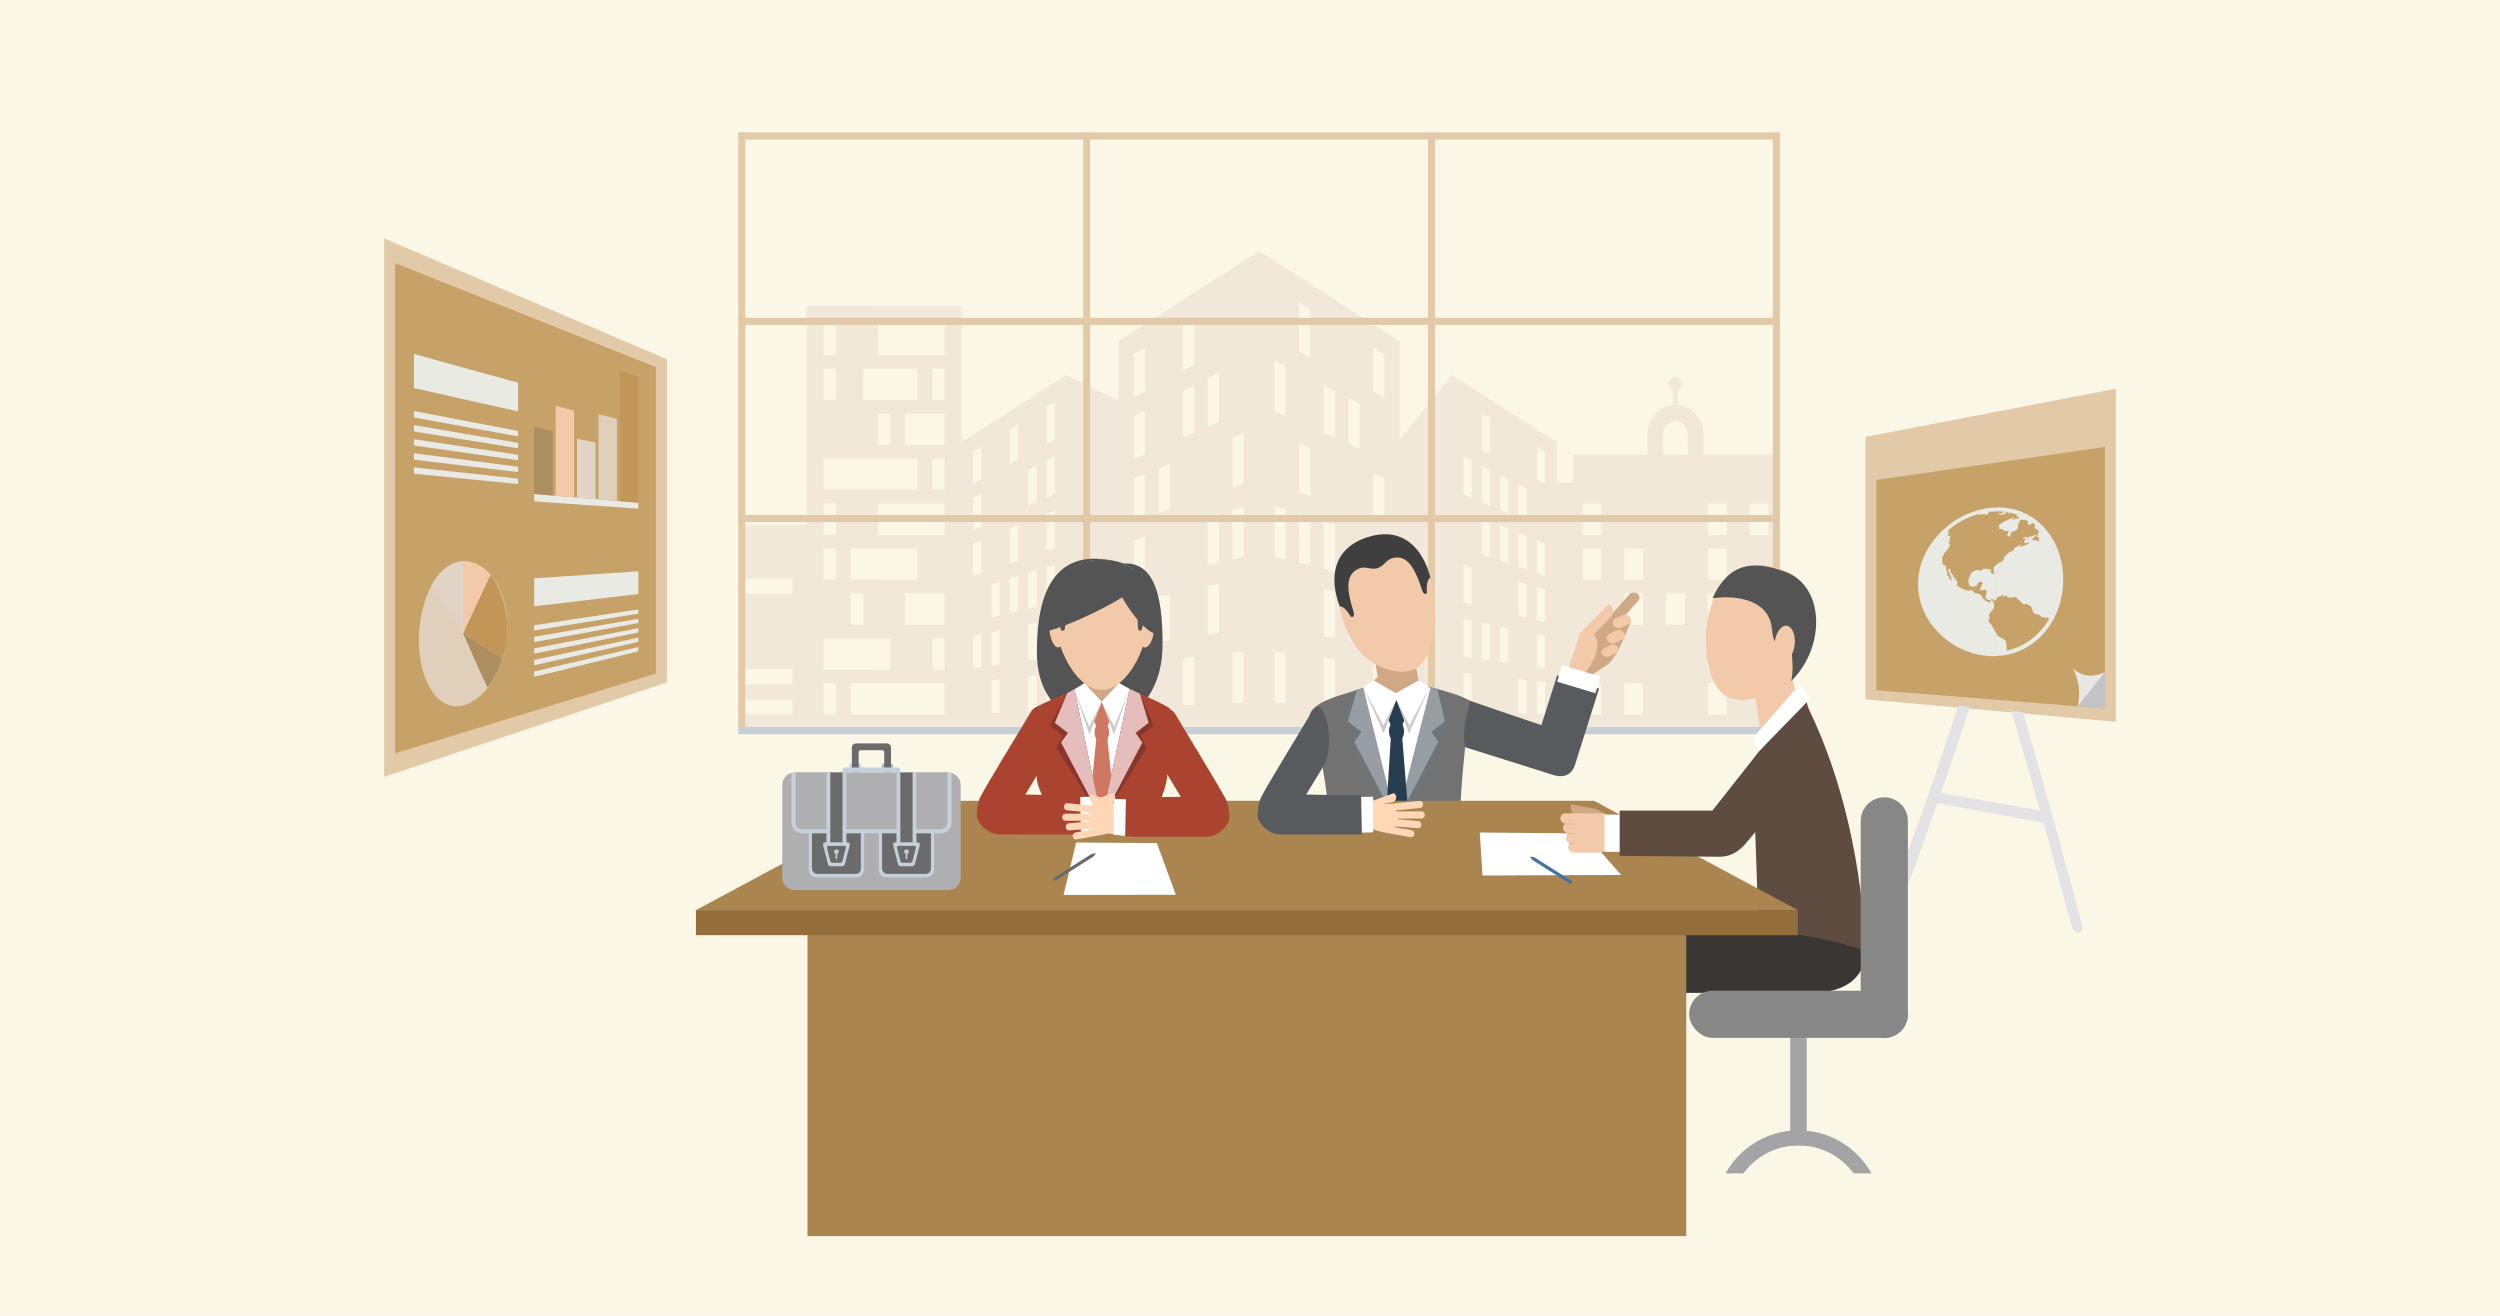 <?xml version="1.0" encoding="UTF-8"?>
<svg xmlns="http://www.w3.org/2000/svg" viewBox="0 0 1071.93 564.17">
  <defs>
    <style>
      .cls-1, .cls-2 {
        fill: #e2caa8;
      }

      .cls-3 {
        fill: #936d3b;
      }

      .cls-4, .cls-5 {
        fill: #fff;
      }

      .cls-6 {
        fill: #5e4c40;
      }

      .cls-6, .cls-7, .cls-8, .cls-9, .cls-5, .cls-10, .cls-11, .cls-12, .cls-13, .cls-14, .cls-15, .cls-16, .cls-17, .cls-18, .cls-19, .cls-20, .cls-21, .cls-22, .cls-23, .cls-24, .cls-25, .cls-26, .cls-27, .cls-28, .cls-29, .cls-30, .cls-31, .cls-32, .cls-33, .cls-34, .cls-2, .cls-35, .cls-36, .cls-37, .cls-38, .cls-39 {
        fill-rule: evenodd;
      }

      .cls-7 {
        fill: #727272;
      }

      .cls-8 {
        fill: #89372c;
      }

      .cls-40, .cls-9 {
        fill: #afafb2;
      }

      .cls-41 {
        fill: #6e4d28;
      }

      .cls-10 {
        fill: #ad8e61;
      }

      .cls-42 {
        fill: #a4a4a7;
      }

      .cls-11 {
        fill: #6f7478;
      }

      .cls-43, .cls-37 {
        fill: #e9eae4;
      }

      .cls-12 {
        fill: #575b5e;
      }

      .cls-13 {
        fill: #3a3633;
      }

      .cls-44, .cls-20 {
        fill: #6b6b6b;
      }

      .cls-14, .cls-45 {
        fill: #c5d0d9;
      }

      .cls-15 {
        fill: #263e4f;
      }

      .cls-16 {
        fill: #e5bdbd;
      }

      .cls-17 {
        fill: #3f3f3f;
      }

      .cls-46 {
        fill: #fbf7e7;
      }

      .cls-18 {
        fill: #a7bed1;
      }

      .cls-19, .cls-47 {
        fill: #aa8550;
      }

      .cls-21 {
        fill: #e2d3c7;
      }

      .cls-22 {
        fill: #cf7761;
      }

      .cls-23 {
        fill: #aa4430;
      }

      .cls-24 {
        fill: #e3e3e5;
      }

      .cls-25 {
        fill: #e8e7e5;
      }

      .cls-26 {
        fill: #e0cfba;
      }

      .cls-27 {
        fill: #545454;
      }

      .cls-28 {
        fill: #c19657;
      }

      .cls-48 {
        fill: #878787;
      }

      .cls-29, .cls-49 {
        fill: #d1a886;
      }

      .cls-30 {
        fill: #3f73a1;
      }

      .cls-31 {
        fill: #f2caa9;
      }

      .cls-32 {
        fill: #c6a269;
      }

      .cls-33 {
        fill: #27557d;
      }

      .cls-34 {
        fill: #969da3;
      }

      .cls-35 {
        fill: #f2e8da;
      }

      .cls-36 {
        fill: #ffd7b7;
      }

      .cls-38 {
        fill: #c4c4c6;
      }

      .cls-39 {
        fill: #ccc;
      }
    </style>
  </defs>
  <g id="Layer_12" data-name="Layer 12">
    <rect class="cls-46" x="-4.34" y="-6.11" width="1080.62" height="576.39"/>
  </g>
  <g id="Layer_9" data-name="Layer 9">
    <path class="cls-35" d="m754.19,194.88h7.46v120h-7.46v-27.73h4.05v-13.43h-4.05v-5.84h4.05v-13.43h-4.05v-25.11h4.05v-13.43h-4.05v-21.03Zm-17.9,0h17.9v21.03h-4.05v13.43h4.05v25.11h-4.05v13.43h4.05v5.84h-4.05v13.43h4.05v27.73h-17.9v-8.46h4.05v-13.43h-4.05v-5.84h4.05v-13.43h-4.05v-5.84h4.05v-13.43h-4.05v-5.84h4.05v-13.43h-4.05v-5.84h4.05v-13.43h-4.05v-21.03Zm-17.9-33.27h0c1.53,0,2.78,1.3,2.78,2.91,0,1.25-.76,2.32-1.82,2.73v6.35c6.18.51,11.05,5.93,11.05,12.54v8.74h5.89v21.03h-4.05v13.43h4.05v5.84h-4.05v13.43h4.05v5.84h-4.05v13.43h4.05v5.84h-4.05v13.43h4.05v5.84h-4.05v13.43h4.05v8.46h-17.9v-47h4.05v-13.43h-4.05v-59.57h5.31v-8.78c0-3.07-2.38-5.56-5.31-5.56h0v-18.94Zm-17.9,33.27h5.89v-8.74c0-6.61,4.87-12.03,11.05-12.54v-6.35c-1.06-.41-1.82-1.48-1.82-2.73,0-1.6,1.24-2.91,2.78-2.91v18.94c-2.93,0-5.31,2.49-5.31,5.56v8.78h5.31v59.57h-4.05v13.43h4.05v47h-17.9v-8.46h4.05v-13.43h-4.05v-25.11h4.05v-13.43h-4.05v-5.84h4.05v-13.43h-4.05v-40.3Zm-17.9,0h17.9v40.3h-4.05v13.43h4.05v5.84h-4.05v13.43h4.05v25.11h-4.05v13.43h4.05v8.46h-17.9v-8.46h4.05v-13.43h-4.05v-5.84h4.05v-13.43h-4.05v-25.11h4.05v-13.43h-4.05v-5.84h4.05v-13.43h-4.05v-21.03Zm-21.87-9.56l6.68,4.3v17.33h7.08v-12.07h8.11v21.03h-4.05v13.43h4.05v5.84h-4.05v13.43h4.05v25.11h-4.05v13.43h4.05v5.84h-4.05v13.43h4.05v8.46h-21.87v-8.74c.59.03,1.19.05,1.78.08v-13.76c-.59-.07-1.19-.14-1.78-.21v-6.04l1.78.25v-13.76c-.59-.12-1.19-.25-1.78-.37v-6.04c.59.14,1.19.29,1.78.43v-13.78c-.59-.19-1.19-.37-1.78-.55v-6.05l1.78.6v-13.75c-.59-.25-1.19-.49-1.78-.73v-25.98c.59.32,1.19.64,1.78.96v-13.76l-1.78-1.09v-7.28Zm-7.87-5.06l7.87,5.06v7.28l-1.78-1.09v14.01c.59.32,1.19.64,1.78.96v25.98c-.59-.24-1.19-.49-1.78-.73v14.01l1.78.6v6.05c-.59-.18-1.19-.36-1.78-.55v14.01c.59.15,1.19.29,1.78.43v6.04c-.59-.12-1.19-.25-1.78-.38v14.01l1.78.26v6.04c-.59-.07-1.19-.13-1.78-.19v14.01c.59.02,1.19.05,1.78.08v8.74h-7.87v-9.08c.59.03,1.19.05,1.78.08v-14.32c-.59-.06-1.19-.13-1.78-.19v-26.98c.59.14,1.19.28,1.78.43v-14.32c-.59-.19-1.19-.37-1.78-.55v-6.29c.59.2,1.19.41,1.78.61v-14.3c-.59-.25-1.19-.49-1.78-.73v-6.28l1.78.79v-14.32l-1.78-.9v-28.28Zm-7.87-5.06l7.87,5.06v28.28l-1.78-.9v14.55l1.78.79v6.28c-.59-.24-1.19-.49-1.78-.73v14.55c.59.2,1.19.4,1.78.6v6.29c-.59-.18-1.19-.37-1.78-.56v14.56c.59.15,1.19.29,1.78.43v26.98c-.59-.07-1.19-.14-1.78-.21v14.56c.59.02,1.19.05,1.78.08v9.08h-7.87v-30.91l1.78.25v-14.86l-1.78-.37v-28.02c.59.2,1.19.41,1.78.61v-14.84c-.59-.25-1.19-.49-1.78-.73v-6.52c.59.26,1.19.52,1.78.78v-14.86l-1.78-.9v-29.33Zm-7.87-5.06l7.87,5.06v29.33l-1.78-.9v15.1c.59.26,1.19.52,1.78.78v6.52c-.59-.24-1.19-.48-1.78-.72v15.07c.59.2,1.19.4,1.78.6v28.02l-1.78-.37v15.09l1.78.25v30.91h-7.87v-32.03l1.78.25v-15.4l-1.78-.37v-29.03c.59.2,1.19.41,1.78.61v-15.38c-.59-.24-1.19-.48-1.78-.72v-6.77c.59.26,1.19.52,1.78.77v-15.4c-.59-.29-1.19-.59-1.78-.89v-6.75c.59.32,1.19.64,1.78.96v-15.4c-.59-.35-1.19-.71-1.78-1.07v-8.14Zm-7.87-5.06l7.87,5.06v8.14c-.59-.36-1.19-.72-1.78-1.07v15.63c.59.32,1.19.64,1.78.96v6.75c-.59-.3-1.19-.6-1.78-.89v15.63c.59.26,1.19.52,1.78.78v6.77c-.59-.24-1.19-.49-1.78-.72v15.61c.59.2,1.19.41,1.78.61v29.03l-1.78-.37v15.63l1.78.25v32.03h-7.87v-10.1c.59.02,1.19.05,1.78.07v-15.94c-.59-.07-1.19-.14-1.78-.2v-6.97l1.78.25v-15.95l-1.78-.37v-6.98c.59.14,1.19.29,1.78.43v-15.94l-1.78-.56v-30.04c.59.26,1.19.52,1.78.79v-15.95l-1.78-.9v-31.46Zm-38.08-24.46l8.98,5.78v42.14l22.42-27.76,6.68,4.3v31.46l-1.78-.9v16.18c.59.26,1.19.52,1.78.78v30.04l-1.78-.56v16.18c.59.15,1.19.29,1.78.43v6.98l-1.78-.37v16.18l1.78.25v6.97c-.59-.07-1.19-.13-1.78-.2v16.18c.59.03,1.19.06,1.78.08v10.1h-38.08v-11.75c.8.04,1.6.07,2.4.1v-18.51c-.8-.09-1.6-.19-2.4-.28v-8.13l2.4.34v-18.51c-.8-.17-1.6-.33-2.4-.5v-8.12c.8.19,1.6.38,2.4.58v-18.53c-.8-.25-1.6-.49-2.4-.74v-8.14l2.4.81v-18.49c-.8-.33-1.6-.66-2.4-.99v-34.95c.8.43,1.6.86,2.4,1.3v-18.51l-2.4-1.46v-9.79Zm-10.58-6.81l10.58,6.81v9.79l-2.4-1.46v18.84c.8.44,1.6.87,2.4,1.3v34.95c-.8-.33-1.6-.65-2.4-.99v18.85l2.4.81v8.14c-.8-.24-1.6-.49-2.4-.74v18.84c.8.2,1.6.39,2.4.58v8.12c-.8-.17-1.6-.34-2.4-.51v18.84l2.4.34v8.13c-.8-.09-1.6-.18-2.4-.26v18.84c.8.03,1.6.07,2.4.1v11.75h-10.58v-40.06l2.4.34v-19.26c-.8-.17-1.6-.33-2.4-.5v-64.16l2.4,1.06v-19.26l-2.4-1.21v-38.04Zm-10.58-6.81l10.58,6.81v38.04l-2.4-1.21v19.57l2.4,1.06v64.16c-.8-.17-1.6-.34-2.4-.51v19.59l2.4.34v40.06h-10.58v-12.67c.8.03,1.6.07,2.4.11v-19.98c-.8-.09-1.6-.18-2.4-.27v-8.76l2.4.34v-19.98l-2.4-.5v-8.76c.8.19,1.6.38,2.4.57v-19.96l-2.4-.75v-37.68c.8.35,1.6.69,2.4,1.05v-19.98l-2.4-1.21v-39.46Zm-10.58-6.81l10.58,6.81v39.46l-2.4-1.21v20.32c.8.35,1.6.7,2.4,1.05v37.68l-2.4-.75v20.31c.8.19,1.6.38,2.4.57v8.76l-2.4-.5v20.29l2.4.34v8.76c-.8-.09-1.6-.18-2.4-.27v20.32c.8.03,1.6.06,2.4.1v12.67h-10.58v-73.03c.8.19,1.6.39,2.4.57v-20.71c-.8-.25-1.6-.5-2.4-.74v-9.09c.8.27,1.6.55,2.4.82v-20.69c-.8-.32-1.6-.65-2.4-.97v-39.06c.8.43,1.6.86,2.4,1.29v-20.71c-.8-.48-1.6-.96-2.4-1.44v-10.95Zm-10.58-6.81l10.58,6.81v10.95c-.8-.48-1.6-.96-2.4-1.44v21.02c.8.42,1.6.86,2.4,1.29v39.06c-.8-.33-1.6-.65-2.4-.97v21c.8.27,1.6.54,2.4.82v9.09c-.8-.25-1.6-.49-2.4-.73v21.02c.8.2,1.6.39,2.4.59v73.03h-10.58v-13.59c.8.03,1.6.06,2.4.1v-21.43c-.8-.09-1.6-.18-2.4-.27v-40.38c.8.19,1.6.38,2.4.58v-21.44l-2.4-.75v-40.41c.8.35,1.6.7,2.4,1.07v-21.46l-2.4-1.21v-42.32Zm-17.98,0l8.99-5.78,8.99,5.78v42.32l-2.4-1.21v21.77c.8.35,1.6.7,2.4,1.05v40.41l-2.4-.75v21.77c.8.2,1.6.39,2.4.58v40.38c-.8-.09-1.6-.18-2.4-.27v21.77c.8.04,1.6.08,2.4.11v13.59h-17.98v-13.59c.8-.03,1.6-.07,2.4-.11v-21.77c-.8.09-1.6.18-2.4.27v-40.38c.8-.19,1.6-.38,2.4-.58v-21.77l-2.4.75v-9.41c.8-.27,1.6-.55,2.4-.83v-21.75c-.8.33-1.6.66-2.4.98v-73.33Zm-10.58,6.81l10.58-6.81v73.33c-.8.33-1.6.65-2.4.98v21.42c.8-.27,1.6-.54,2.4-.81v9.41l-2.4.75v21.44c.8-.2,1.6-.39,2.4-.58v40.38c-.8.09-1.6.18-2.4.27v21.43c.8-.03,1.6-.06,2.4-.1v13.59h-10.58v-43.09l2.4-.34v-21.02l-2.4.5v-9.07c.8-.19,1.6-.39,2.4-.59v-21.02c-.8.24-1.6.48-2.4.73v-39.04c.8-.35,1.6-.7,2.4-1.06v-21.02c-.8.39-1.6.8-2.4,1.2v-40.89Zm-10.58,6.81l10.58-6.81v40.89c-.8.41-1.6.81-2.4,1.2v20.71c.8-.34,1.6-.69,2.4-1.04v39.04c-.8.25-1.6.5-2.4.74v20.71c.8-.19,1.6-.38,2.4-.57v9.07l-2.4.5v20.71l2.4-.34v43.09h-10.58v-12.67c.8-.03,1.6-.07,2.4-.1v-20.32c-.8.09-1.6.18-2.4.27v-95.47c.8-.35,1.6-.69,2.4-1.05v-20.32l-2.4,1.21v-8.75l2.4-1.28v-20.31c-.8.48-1.6.96-2.4,1.44v-10.56Zm-10.58,6.81l10.58-6.81v10.56c-.8.48-1.6.97-2.4,1.46v19.96l2.4-1.27v8.75l-2.4,1.21v19.98c.8-.35,1.6-.7,2.4-1.05v95.47c-.8.09-1.6.18-2.4.27v19.98c.8-.04,1.6-.08,2.4-.11v12.67h-10.58v-40.06l2.4-.34v-19.59c-.8.18-1.6.35-2.4.51v-36.31c.8-.27,1.6-.54,2.4-.81v-19.57c-.8.33-1.6.66-2.4.98v-65.9Zm-10.58,6.81l10.58-6.81v65.9c-.8.33-1.6.65-2.4.98v19.24c.8-.28,1.6-.55,2.4-.83v36.31c-.8.17-1.6.33-2.4.5v19.26l2.4-.34v40.06h-10.58v-11.75c.8-.04,1.6-.07,2.4-.1v-18.84c-.8.08-1.6.17-2.4.26v-8.13l2.4-.34v-18.84c-.8.18-1.6.35-2.4.51v-8.12c.8-.19,1.6-.38,2.4-.58v-18.84c-.8.25-1.6.49-2.4.74v-8.14l2.4-.81v-18.85c-.8.33-1.6.66-2.4.99v-8.14l2.4-1.06v-18.84l-2.4,1.21v-8.13c.8-.43,1.6-.86,2.4-1.3v-18.84l-2.4,1.46v-9.79Zm-38.08,24.46l6.68-4.3,22.42,10.97v-25.35l8.98-5.78v9.79l-2.4,1.46v18.51c.8-.44,1.6-.87,2.4-1.3v8.13l-2.4,1.21v18.53l2.4-1.06v8.14c-.8.33-1.6.65-2.4.99v18.49l2.4-.81v8.14c-.8.24-1.6.49-2.4.74v18.53c.8-.2,1.6-.39,2.4-.58v8.12c-.8.17-1.6.33-2.4.5v18.51l2.4-.34v8.13c-.8.09-1.6.18-2.4.28v18.51c.8-.03,1.6-.07,2.4-.1v11.75h-38.08v-10.1c.59-.03,1.19-.05,1.78-.08v-16.18c-.59.07-1.19.13-1.78.2v-6.97l1.78-.25v-16.18l-1.78.37v-6.98c.59-.14,1.19-.29,1.78-.43v-16.18l-1.78.56v-7c.59-.2,1.19-.41,1.78-.62v-16.17c-.59.25-1.19.49-1.78.73v-6.99c.59-.26,1.19-.52,1.78-.78v-16.18l-1.78.9v-6.98c.59-.32,1.19-.64,1.78-.96v-16.18c-.59.36-1.19.72-1.78,1.08v-8.42Zm-7.87,5.06l7.87-5.06v8.42c-.59.36-1.19.72-1.78,1.09v15.94c.59-.32,1.19-.64,1.78-.96v6.98l-1.78.9v15.95c.59-.27,1.19-.53,1.78-.79v6.99c-.59.24-1.19.49-1.78.73v15.92c.59-.2,1.19-.4,1.78-.6v7l-1.78.56v15.94c.59-.15,1.19-.29,1.78-.43v6.98l-1.78.37v15.95l1.78-.25v6.97c-.59.07-1.19.13-1.78.2v15.94c.59-.02,1.19-.05,1.78-.07v10.1h-7.87v-9.76c.59-.03,1.19-.05,1.78-.08v-15.63c-.59.06-1.19.13-1.78.19v-6.75l1.78-.25v-15.63l-1.78.37v-6.74c.59-.14,1.19-.29,1.78-.44v-15.63c-.59.18-1.19.36-1.78.54v-29.02c.59-.26,1.19-.52,1.78-.78v-15.63c-.59.29-1.19.59-1.78.89v-30.4Zm-7.87,5.06l7.87-5.06v30.4c-.59.3-1.19.6-1.78.89v15.4c.59-.25,1.19-.51,1.78-.77v29.02c-.59.18-1.19.37-1.78.55v15.39c.59-.14,1.19-.28,1.78-.42v6.74l-1.78.37v15.4l1.78-.25v6.75c-.59.07-1.19.13-1.78.19v15.4c.59-.02,1.19-.05,1.78-.07v9.76h-7.87v-52.39c.59-.14,1.19-.28,1.78-.42v-15.1l-1.78.55v-6.53c.59-.2,1.19-.4,1.78-.6v-15.07c-.59.24-1.19.48-1.78.72v-28l1.78-.95v-15.1c-.59.35-1.19.71-1.78,1.07v-7.85Zm-7.87,5.06l7.87-5.06v7.85c-.59.36-1.19.72-1.78,1.08v14.84l1.78-.95v28c-.59.24-1.19.48-1.78.73v14.84c.59-.21,1.19-.41,1.78-.61v6.53l-1.78.55v14.84c.59-.14,1.19-.28,1.78-.42v52.39h-7.87v-9.08c.59-.03,1.19-.05,1.78-.08v-14.56c-.59.07-1.19.14-1.78.21v-6.27l1.78-.25v-14.56c-.59.13-1.19.26-1.78.38v-6.27c.59-.14,1.19-.29,1.78-.43v-14.56c-.59.19-1.19.38-1.78.56v-69.7Zm-7.87,5.06l7.87-5.06v69.7c-.59.18-1.19.36-1.78.55v14.32c.59-.15,1.19-.29,1.78-.43v6.27c-.59.12-1.19.25-1.78.37v14.32l1.78-.25v6.27c-.59.07-1.19.13-1.78.19v14.32c.59-.02,1.19-.05,1.78-.08v9.08h-7.87v-28.67l1.78-.26v-14.01c-.59.13-1.19.26-1.78.38v-25.98l1.78-.6v-14.01c-.59.25-1.19.49-1.78.73v-6.05l1.78-.79v-14.01l-1.78.9v-6.04c.59-.32,1.19-.64,1.78-.96v-14.01l-1.78,1.09v-7.28Zm-16.57-54.08h9.89v58.38l6.68-4.3v7.28l-1.78,1.09v13.76c.59-.32,1.19-.64,1.78-.96v6.04l-1.78.9v13.78l1.78-.79v6.05c-.59.24-1.19.49-1.78.73v13.75l1.78-.6v25.98c-.59.12-1.19.25-1.78.37v13.76l1.78-.25v28.67h-16.57v-8.46h2.64v-13.43h-2.64v-5.84h2.64v-13.43h-2.64v-5.84h2.64v-13.43h-2.64v-25.11h2.64v-13.43h-2.64v-5.84h2.64v-13.43h-2.64v-5.84h2.64v-13.43h-2.64v-5.84h2.64v-13.43h-2.64v-5.84h2.64v-13.43h-2.64v-7.58Zm-23.3,0h23.3v7.58h-23.3v-7.58h0Zm23.3,183.64h-23.3v-8.46h23.3v8.46h0Zm0-162.63v5.84h-2.64v13.43h2.64v5.84h-14.29v13.43h14.29v5.84h-2.64v13.43h2.64v5.84h-23.3v-5.84h14.29v-13.43h-14.29v-5.84h2.64v-13.43h-2.64v-5.84h14.29v-13.43h-14.29v-5.84h23.3Zm0,77.08v25.11h-14.29v13.43h14.29v5.84h-2.64v13.43h2.64v5.84h-23.3v-5.84h2.64v-13.43h-2.64v-25.11h14.29v-13.43h-14.29v-5.84h23.3Zm-29.12-98.1h5.82v7.58h-2.64v13.43h2.64v5.84h-5.82v-26.86h0Zm5.82,183.64h-5.82v-8.46h5.82v8.46h0Zm0-143.36v5.84h-2.64v13.43h2.64v5.84h-5.82v-25.12h5.82Zm0,38.54v5.84h-2.64v13.43h2.64v5.84h-5.82v-25.11h5.82Zm0,38.54v25.11h-5.82v-25.11h5.82Zm0,38.54v5.84h-5.82v-5.84h5.82Zm-11.65-155.91h5.83v26.86h-5.83v-26.86h0Zm5.83,183.64h-5.83v-8.46h5.83v8.46h0Zm0-143.36h-5.83v-13.43h2.64v13.43h-2.64v25.12h5.83v-25.12h0Zm0,38.54v25.11h-5.83v-25.11h5.83Zm0,38.54v25.11h-5.83v-5.84h2.64v-13.43h-2.64v-5.84h5.83Zm0,38.54v5.84h-5.83v-5.84h5.83Zm-17.48-155.91h11.65v26.86h-2.64v13.43h2.64v25.12h-11.65v-25.12h2.64v-13.43h-2.64v-5.84h2.64v-13.43h-2.64v-7.58h0Zm11.65,183.64h-11.65v-8.46h2.64v-13.43h-2.64v-5.84h11.65v5.84h-2.64v13.43h2.64v8.46h0Zm0-156.79h-2.64v13.43h2.64v-13.43h0Zm0,51.97v25.11h-2.64v13.43h2.64v5.84h-2.64v13.43h2.64v5.84h-11.65v-25.11h2.64v-13.43h-2.64v-5.84h2.64v-13.43h-2.64v-5.84h11.65Zm-49.37,15.18h27.83v-94.01h9.89v7.58h-2.64v13.43h2.64v5.84h-2.64v13.43h2.64v25.12h-2.64v13.43h2.64v5.84h-2.64v13.43h2.64v5.84h-2.64v13.43h2.64v25.11h-2.64v13.43h2.64v5.84h-2.64v13.43h2.64v8.46h-37.72v-8.46h21.7v-6.45h-21.7v-6.51h21.7v-6.45h-21.7v-32.43h21.7v-6.45h-21.7v-22.89Z"/>
    <g>
      <rect class="cls-1" x="464.42" y="56.8" width="2.99" height="258.08"/>
      <rect class="cls-1" x="612.29" y="56.8" width="2.99" height="257.95"/>
      <rect class="cls-1" x="316.56" y="136.27" width="446.58" height="3.04"/>
      <rect class="cls-1" x="316.56" y="220.8" width="446.58" height="3.04"/>
      <rect class="cls-1" x="316.56" y="56.8" width="446.58" height="3.04"/>
      <rect class="cls-1" x="316.56" y="56.8" width="2.99" height="257.95"/>
      <rect class="cls-1" x="760.15" y="56.8" width="2.99" height="257.95"/>
      <rect class="cls-45" x="316.56" y="311.71" width="446.58" height="3.04"/>
    </g>
  </g>
  <g id="Layer_11" data-name="Layer 11">
    <polygon class="cls-29" points="592.21 300.43 610.23 303.85 606 279.01 589.07 279.61 592.21 300.43"/>
  </g>
  <g id="Layer_8" data-name="Layer 8">
    <path class="cls-31" d="m605.9,287.24c15.21-5.31,13.79-66.76-18.17-55.78-18.81,6.46-16.5,31.47-6.22,45.97,6.06,8.55,17.16,12.33,24.39,9.81Z"/>
  </g>
  <g id="Layer_7" data-name="Layer 7">
    <g>
      <path class="cls-32" d="m802.21,189.03c17.1-3.2,34.22-6.41,51.32-9.61,17.1-3.2,34.22-6.41,51.33-9.59v136.8c-17.11-1.46-34.23-2.92-51.33-4.38-17.1-1.46-34.22-2.89-51.32-4.35v-108.88Z"/>
      <path class="cls-1" d="m853.54,177c17.1-3.29,34.21-6.6,51.33-9.87.78-.17,1.57-.31,2.36-.45v142.83c-.79-.07-1.58-.14-2.36-.22-17.11-1.53-34.22-3.09-51.33-4.64v-4.8c16.32,1.3,32.65,2.61,48.98,3.92v-130.85c-16.33,2.96-32.65,5.95-48.98,8.92v-4.83Zm-51.33,9.87c17.1-3.3,34.22-6.59,51.32-9.87h0s0,4.83,0,4.83h0c-16.32,2.96-32.65,5.91-48.97,8.9v105.24c16.32,1.27,32.65,2.57,48.97,3.87h0v4.81h0c-17.1-1.54-34.22-3.08-51.32-4.61-.78-.07-1.57-.14-2.35-.21v-112.49c.78-.17,1.57-.31,2.35-.45Z"/>
      <path class="cls-2" d="m802.21,189.03c17.1-3.2,34.22-6.41,51.32-9.61,17.1-3.2,34.22-6.41,51.33-9.59v21.47c-17.11,2.44-34.23,4.95-51.33,7.41-17.1,2.46-34.22,4.93-51.32,7.41v-17.09Z"/>
      <g>
        <path class="cls-24" d="m814.36,375.11c4.22-11.45,8.49-23.12,12.67-35.07,4.26-12.2,8.46-24.67,12.69-37.42,1.64.14,3.29.29,4.94.45-4.31,13.1-8.58,25.93-12.92,38.47-4.26,12.31-8.58,24.32-12.9,36.08-1.1,3-5.62.91-4.49-2.51Z"/>
        <path class="cls-24" d="m892.73,396.72c-4.23-15.87-8.43-31.48-12.69-46.84-4.18-15.08-8.45-29.93-12.67-44.54-1.65-.14-3.3-.29-4.94-.43,4.29,14.7,8.64,29.68,12.89,44.9,4.33,15.48,8.62,31.22,12.92,47.22.99,3.68,5.58,3.85,4.49-.31Z"/>
      </g>
      <path class="cls-24" d="m829.92,339.6c7.87,1.39,15.75,2.79,23.62,4.18,7.87,1.4,15.75,2.77,23.63,4.16v5.07c-7.88-1.48-15.76-2.95-23.63-4.42-7.87-1.47-15.75-2.96-23.62-4.45v-4.54Z"/>
      <path class="cls-38" d="m902.52,288.22c-3.89,4.95-7.77,9.83-11.66,14.61,3.89.29,7.77.6,11.66.93v-15.54Z"/>
      <path class="cls-25" d="m902.52,288.22c-3.89,4.95-7.77,9.83-11.66,14.61,1.21-5.28.83-10.66-2.08-16.16,4.36,3.68,8.96,3.8,13.74,1.55Z"/>
      <path class="cls-43" d="m855.7,281.31c1.62-.06,3.21-.24,4.76-.54,1.04-.22,2.06-.48,3.06-.79.48-.14.96-.31,1.43-.48.95-.38,1.87-.79,2.76-1.24.45-.22.89-.45,1.32-.72,1.95-1.12,3.78-2.51,5.44-4.09.36-.36.73-.69,1.07-1.08.35-.36.7-.74,1.03-1.15.5-.57.99-1.17,1.45-1.79.73-1,1.41-2.06,2.03-3.16.16-.29.33-.55.48-.86.26-.48.49-.93.72-1.43.12-.21.23-.48.34-.74.21-.5.42-1,.62-1.48.19-.5.38-1.03.55-1.55.35-1.05.66-2.1.91-3.18.13-.55.25-1.1.34-1.65.11-.55.19-1.1.28-1.65.08-.6.14-1.17.19-1.75.11-1.12.16-2.29.16-3.47s-.05-2.32-.16-3.47c-.05-.57-.12-1.15-.19-1.7-.09-.53-.17-1.12-.28-1.65-.1-.55-.21-1.1-.34-1.63-.26-1.08-.56-2.13-.91-3.16-.09-.24-.17-.48-.27-.74-.28-.74-.58-1.51-.91-2.2-.11-.24-.21-.48-.33-.69-.23-.5-.47-.96-.72-1.43-.75-1.34-1.59-2.61-2.51-3.8-.46-.62-.95-1.2-1.45-1.75-.33-.36-.68-.72-1.03-1.08s-.71-.67-1.07-1c-.72-.62-1.46-1.24-2.23-1.79-1.02-.72-2.09-1.36-3.21-1.94-.43-.24-.87-.43-1.32-.62-.2-.12-.41-.19-.61-.29-.25-.1-.49-.21-.75-.26-.1-.07-.2-.12-.31-.14-.35-.14-.72-.26-1.08-.38h-.01c-.39-.12-.78-.21-1.17-.33-.09,0-.16,0-.25-.07-.92-.21-1.86-.41-2.82-.55-.3-.05-.59-.07-.9-.12-.21-.02-.43-.05-.66-.07-1.12-.08-2.27-.11-3.44-.08v1.71c1.26-.03,2.5.02,3.72.16-.08.24-.34.14-.56.29-.2.12-.28.31-.5.38-.61.19-1.11-.02-1.63.02-.03.24.26.36.4.43.47.21.86.12,1.54.02.34-.02.74.05,1.04-.19.18-.14.17-.43.33-.62.06-.07.16-.14.27-.21.33.05.67.12.99.17-.05.24-.42.22-.42.55.23.12.77-.19.98-.43.09,0,.16.02.25.05.47.09.94.21,1.41.36.66.17,1.31.38,1.94.65-.13.07-.26.19-.37.19-.27.02-.39-.36-.7-.22-.03.43.38.5.63.65.28.19.57.36.67.65-.27.64-.7.05-1.14.09-.47.05-1.16,1.03-1.57.31.1-.43.53-.53.63-.91-.09,0-.18.02-.27.1-.16.07-.31.17-.48.29-.2.12-.43.26-.69.36-.23.07-.46.07-.67.14-.4.17-.68.5-1.11.67-.16.12-.37.1-.54.17-.4.19-.88.48-1.3.74-.43.29-.91.57-1.17.84-.14.12-.52.62-.5.76.02.17.4.24.41.43-.01.12-.23.43-.08.6.14.17.42.02.71.02.51.02.84.43,1.24.6.29.17.74.31,1.07.36.46,0,.97-.22,1.03.14.06.36-.43.53-.46.77.25.33-.17.5-.17.81,0,.24.29.57.54.57.33,0,.83-.38.97-.77.17-.43.1-.98.41-1.31,1.56-.07,2.88-.96,2.77-2.63-.01-.14-.1-.36-.06-.55.05-.29.49-.55.43-.86.17-.09.27-.21.35-.41.13-.26.24-.53.47-.62.02-.02.03-.05.04-.05.14-.05.28,0,.43,0,.27.07.56.19.88.12.16-.02.37-.19.54-.17.32,0,.52.43.76.6.21.17.45.07.5.31-.06.41-.32.41-.3.79h0c.02.33.34.55.5.57.24,0,.59-.14.84-.29.26-.14.49-.45.73-.67.32.24.64.48.97.77.03.14.06.26.07.36.04.41-.05.69-.03,1.03.04.6.75.5,1.09.76.11.12.15.31.24.45.17.24.37.22.41.46.05.62-.53.72-.47,1.41-.12.26-.43.29-.41.62.04.57.81.07,1.01.5.11.24-.02.43-.1.74.26.33.26.84-.2.88-.28,0-.35-.29-.63-.33-.16-.02-.38-.02-.57-.05-.17-.02-.38-.05-.54-.07-.42-.02-.86.14-1.11-.1.4-.57.92-1.17,1.44-1.7.15-.14.48-.29.4-.57-.28-.24-.63.1-.9.24-.28.19-.61.48-.93.55-.55.12-1.29-.1-1.74.26-.06.26.52.14.44.53-.23.07-.43.1-.6-.05-.16-.17-.08-.38-.17-.48-.17-.12-.82-.1-1.11-.05-.34.1-.65.36-.7.64.42.19,1.12-.29,1.27.24-.23.45-.77.72-.7,1.31.03.21.28.5.46.53.19.02.29-.19.47-.17.19,0,.14.24.37.19.32-.17.5-.67.87-.67.45.55-.4.88-.87,1.1-.54.21-1.22.38-1.63.57-.21.12-1.03,1-1.14.36-.09-.43.4-.33.49-.72-.52-.1-1,.26-1.46.5-.68.31-1.81.57-1.98,1.36-.03.14.06.43-.03.53-.09.12-.57.17-.77.24-.32.14-.6.41-.81.45-.15.05-.37.07-.46.12-.27.12-.37.48-.68.74-.12.14-.4.19-.49.31-.18.19-.2.67-.5.74-.19.02-.35-.14-.54-.02-.02.45.15,1.03-.03,1.51-.4.33-.84.6-1.34.91-.28.19-.53.24-.87.43-.24.12-.45.43-.73.6-.16.1-.33.21-.48.33v14.95c.16-.16.32-.38.42-.55.18-.36.19-.65.54-.81.35-.19.64-.12,1.09-.31.21-.07.39-.22.57-.36.16-.1.33-.41.54-.21.27.29-.32.43-.1.74.46.26.7-.5,1.03-.5.11-.02.48.19.67.33.27.17.35.41.64.48.18.02.47-.09.73-.07.34.05.55.36.81.33.31,0,.46-.36.74-.43.58-.12.8.07,1.06.46.29.02.3-.36.57-.24-.15.31.05.45.17.72.08.17.06.26.13.33.16.17.47.14.71.31.25.14.37.45.66.79.29.36.78.72,1.17.74.37,0,.67-.12.97-.1.7.1,1.13.45,1.61.84.27.21.52.36.6.62.05.19.03.43.1.65.15.43.75.67.54,1.43.1.22.32.29.57.45.19.12.36.38.57.41.13.02.28-.02.4-.02.39.02.64.19.98.31.19.1.46.12.6.22.16.12.18.53.4.65.14.07.44-.02.66,0,.37.05.85.29,1.17.31.2,0,.37-.1.54-.1.41.05.73.31,1.04.62-4.03,6.93-10.51,11.91-18.15,13.6-.02-.31-.11-.62-.12-.93-.03-.65.07-1.12-.03-1.75-.07-.45-.17-1.15-.33-1.46-.18-.31-.88-.86-1.24-1.08-.24-.14-.51-.19-.77-.34-.55-.29-1.6-.88-1.84-1.43-.08-.19-.06-.38-.14-.55-.07-.17-.17-.32-.28-.47v10.31Zm-32.65-36.81c-.11.5-.2.98-.28,1.46-.08.53-.14,1-.19,1.51-.11,1-.16,2.01-.16,3.04s.05,2.03.16,3.01c.05.5.12,1,.19,1.51.08.48.17.98.28,1.44.1.48.21.96.34,1.43.26.93.56,1.87.91,2.8.17.43.35.88.56,1.31.19.45.4.88.62,1.34.11.21.21.43.33.62.23.45.46.88.72,1.29.75,1.27,1.59,2.46,2.51,3.61.46.57.95,1.12,1.45,1.65.33.38.68.72,1.03,1.08.35.36.71.69,1.07,1.03,1.67,1.51,3.48,2.87,5.44,4.02.43.26.87.5,1.32.77.89.45,1.81.91,2.76,1.31.46.21.94.41,1.43.57,3.13,1.17,6.49,1.89,9.97,2.03.73.02,1.45.02,2.17,0v-10.31c-.13-.18-.27-.35-.39-.56-.42-.62-.75-1.46-1.17-2.13-.21-.33-.4-.72-.63-.98-.14-.17-.58-.31-.63-.57-.08-.29-.31-.74-.27-.98.04-.31.67-.57.67-.86,0-.26-.33-.41-.4-.62-.17-.55.1-.84.3-1.27.06-.14.13-.38.19-.48.13-.19.38-.24.54-.43.1-.14.15-.38.27-.53.26-.36.67-.48.77-.79.09-.26.13-1.53.03-1.96-.06-.24-.29-.46-.38-.67-.15-.41-.18-.86-.6-.86-.26.02-.43.31-.6.5-.03.24-.01.5-.27.6-.38.1-.53-.41-.97-.55-.17-.05-.46-.02-.57-.1-.32-.12-.43-.62-.76-.81-.29-.12-.54-.07-.71-.31-.08-.17-.01-.45-.03-.69-.37-.21-.68-.98-1.11-1.17-.28-.14-.71-.12-1.06-.22-.17-.07-.3-.12-.47-.17-.21-.05-.44-.05-.6-.14-.67-.29-1.02-1.34-1.84-1.31-.35.02-.69.36-1.01.36-.31.02-.84-.21-1.24-.41-.41-.17-.87-.26-1.2-.43-.28-.14-.46-.36-.71-.45-.18-.1-.45-.12-.6-.17-.21-.1-.43-.29-.7-.48-.26-.17-.53-.43-.54-.65-.01-.26.24-.5.27-.74.09-.79-.5-1.32-.87-1.79-.28-.33-.59-.6-.87-.91.01-.21.01-.24,0-.45-.2-.19-.39-.48-.6-.76-.2-.26-.59-.55-.63-.84-.06-.36.14-.69,0-1.03-.24-.6-1.08-.29-.98.48.03.24.34.5.44.69.1.24.07.5.17.76.09.24.34.45.43.74.14.43.14.91.27,1.2.12.24.54.45.3.79-.32.07-.44-.24-.63-.41-.11-.12-.51-.29-.57-.5-.05-.22.13-.45.06-.69-.12-.45-1.06-.43-1.07-.91,0-.31.4-.33.41-.62,0-.33-.44-.6-.54-.84-.09-.24-.11-.65-.13-.98-.03-.33,0-.69-.08-.96-.06-.21-.41-.5-.63-.6-.29-.17-.53-.1-.67-.31-.13-.19-.21-.62-.24-.81-.05-.41-.01-.84-.03-1.24-.02-.43-.06-.81,0-1.27.16-.33.46-.5.63-.84.12-.21.14-.48.27-.74.25-.43.77-.84,1.14-1.29.39-.48.74-.93.97-1.48.09-.19.3-.62.27-.84-.04-.31-.65-.53-.6-.88.03-.24.36-.26.47-.5.04-.14.1-.45.1-.6.01-.33-.16-.65-.1-.98.05-.31.49-.46.27-.74-.23-.31-.62.21-.87.02-.23-.17.04-.41.06-.74.01-.14-.09-.29-.06-.41.01-.14.31-.43.23-.5-.12-.14-.25-.43-.44-.65,3.74-3.28,8.2-5.76,13.09-7.15h0c.06.1.12.21.27.29.29-.19.58-.07.9-.12.31-.02.59-.19.93-.19.6.05,1.46.55,1.93.19.13-.1.1-.24.2-.45.09-.19.23-.41.31-.62.24-.02.48-.05.72-.07.73-.07,1.45-.11,2.17-.13v-1.71c-.53.01-1.06.04-1.6.08-.18.02-.38.05-.57.07-.32.02-.64.07-.96.1-3.15.43-6.17,1.29-9.02,2.56-.48.21-.97.43-1.43.65-.15.1-.29.17-.44.24-.32.14-.64.33-.97.5-.45.22-.91.5-1.35.79-.45.24-.89.53-1.32.81-1.75,1.15-3.39,2.44-4.91,3.87-.18.14-.35.33-.54.5-.36.36-.73.72-1.07,1.1-.35.36-.7.72-1.03,1.12-.5.57-.99,1.15-1.45,1.77-.92,1.2-1.76,2.46-2.51,3.75-.26.43-.49.88-.72,1.34-.12.21-.23.41-.34.65-.32.67-.62,1.36-.9,2.06-.1.21-.18.45-.27.69-.35.93-.65,1.89-.91,2.82-.13.48-.25.98-.34,1.46h0Zm32.65-2.08v14.95c-.11.11-.23.19-.32.21-.28,0-.55-.43-.81-.53-.76-.33-1.14.31-1.77.31-.59.02-1.43-.91-1.41-1.48.02-.33.2-.88.24-1.29.03-.33.27-.55.27-.84.01-.43-.54-.76-.79-.79-.63-.12-1.49.31-2.21,0-.14-.19.16-.36.24-.6.04-.1.01-.31.06-.43.08-.21.3-.41.4-.62.08-.17.1-.41.17-.65.09-.26.25-.38.27-.55.02-.24-.06-.55-.24-.67-.56.05-.92.07-1.23.26-.73.33-.58,1.29-1.31,1.55-.25.1-.59.1-.87.17-.24.05-.53.19-.76.19-.29,0-.81-.26-.98-.45-.15-.17-.53-.98-.56-1.1-.29-.98.02-1.91.4-2.61.07-.14.2-.26.27-.45.09-.21.03-.55.1-.81.13-.5.74-.77,1.17-1.03.49-.29.9-.69,1.47-.76.28-.02.7.07.97.07.26.07.45.24.68.21.61.05.76-.45,1.27-.74.52.05.87-.12,1.34-.12.32.02.55.38.79.38.21.02.4-.22.6-.19.2.02.54.43.57.69.04.29-.21.57-.13.91.31.33.89.36,1.33.55.3-.26.04-.72,0-1.05-.01-.17.02-.31,0-.45-.02-.26-.13-.45-.13-.67,0-.72.43-1.21.92-1.58Z"/>
    </g>
    <path class="cls-12" d="m624.93,319.32l-1.15-21.08s32.69,11.27,37.13,12.67l6.72-21.29s.03-.03.04-.02l17.93,5.64s.03.02.02.04l-10.27,32.54c-1.94,6.14-7.07,5.2-9.54,4.41-13.61-4.33-27.24-8.58-40.86-12.86-.01,0-.02-.02-.02-.04Z"/>
    <path class="cls-30" d="m575.43,367.15l-.3.72c14.43,1.83,32.19,1.86,46.67.1-.13-.29-.26-.56-.39-.81h-45.97Z"/>
    <path class="cls-7" d="m569.63,367c3.2-9.23-4.11-52.45-8.14-60.4,2.29-8.16,23.67-9.96,29.36-14.6,2.7,2.37,4.62,2.92,7.68,2.92s5.08-.62,7.78-3c3.23,2.63,16.43,4.18,24.01,8.55-1.6,6.18-3.34,13.31-2.1,19.71-.97,10.09-4.03,38.48-.62,46.78-14.37,2.82-43.18,3.02-57.96.04Z"/>
    <polygon class="cls-30" points="584.11 295.92 583.43 314.09 598.64 352.69 613.63 314.09 612.69 295.42 606.31 291.92 590.85 292 584.11 295.92"/>
    <rect class="cls-41" x="591.76" y="291.16" width="15.19" height="15.73"/>
    <path class="cls-30" d="m601.05,311.12l1.06-2.24-3.58-8.67-3.52,8.53,1.12,2.38h4.91Z"/>
    <polygon class="cls-30" points="590.85 292 598.53 300.21 593.06 314.84 586.3 295.02 590.85 292"/>
    <polygon class="cls-30" points="606.31 291.92 598.53 300.21 604 314.84 610.85 294.94 606.31 291.92"/>
    <polygon class="cls-30" points="596.13 316.56 601.05 316.56 603.6 341.19 598.53 352.9 593.65 341.19 596.13 316.56"/>
    <polygon class="cls-30" points="590.85 292 598.53 300.21 592.94 311.22 586.3 295.02 590.85 292"/>
    <polygon class="cls-30" points="586.35 294.62 598.53 352.9 580.43 318.38 583.43 314.09 577.64 309.59 583.16 296.38 586.35 294.62"/>
    <polygon class="cls-30" points="611 294.5 598.53 352.9 618.58 320.93 615.94 315.35 621.67 310.79 615.52 296.59 611 294.5"/>
    <polygon class="cls-30" points="611 294.5 598.53 352.9 616.63 318.38 613.63 314.09 619.42 309.59 615.52 296.59 611 294.5"/>
    <polygon class="cls-30" points="606.31 291.92 598.53 300.21 604.11 311.22 610.85 294.94 606.31 291.92"/>
    <path class="cls-30" d="m596.13,310.71h4.91c1.1,2.28,1.01,4.27,0,6.21h-4.91c-1.01-1.94-1.1-3.94,0-6.21Z"/>
    <path class="cls-30" d="m597.84,369.26c.13-4.28.45-9.36.97-16.98.52,7.62.87,12.71,1.03,16.99-.67,0-1.33,0-2,0Z"/>
    <polygon class="cls-5" points="581.81 296.39 583.7 313.8 598.83 352.21 613.74 313.8 615.63 296.39 606.95 291.16 590.84 291.69 589.03 291.75 581.81 296.39"/>
    <path class="cls-15" d="m601.23,310.85l1.05-2.23-3.56-8.63-3.5,8.49,1.12,2.37h4.89Z"/>
    <polygon class="cls-39" points="589.03 294.65 598.72 299.99 593.28 314.55 584.51 294.75 589.03 294.65"/>
    <polygon class="cls-11" points="582.24 295.7 598.72 353.68 578.77 320.61 581.39 315.06 575.7 310.52 580.43 296.26 582.24 295.7"/>
    <polygon class="cls-39" points="608.29 295.03 598.72 299.99 604.16 314.55 612.93 294.75 608.29 295.03"/>
    <polygon class="cls-5" points="589.03 291.75 598.72 299.99 593.16 310.95 584.51 294.75 589.03 291.75"/>
    <polygon class="cls-34" points="584.51 294.75 598.72 352.41 580.71 318.07 583.7 313.8 577.94 309.32 581.81 295.76 584.51 294.75"/>
    <polygon class="cls-11" points="614.65 295 598.72 353.68 618.67 320.61 616.05 315.06 621.74 310.52 617.77 296.14 614.65 295"/>
    <polygon class="cls-34" points="613.44 294.62 598.72 352.41 616.73 318.07 613.74 313.8 619.5 309.32 616.39 295.76 613.44 294.62"/>
    <polygon class="cls-5" points="608.41 291.75 598.72 299.99 604.28 310.95 612.93 294.75 608.41 291.75"/>
    <path class="cls-15" d="m596.34,310.44h4.89c1.09,2.26,1.01,4.25,0,6.18h-4.89c-1.01-1.94-1.09-3.92,0-6.18Z"/>
    <path class="cls-30" d="m597.49,369.26c.8,0,1.6,0,2.4,0,.29-4.13-.59-15.16-1.2-16.98-.61,1.46-1.49,12.62-1.2,16.98Z"/>
    <polygon class="cls-15" points="596.34 316.26 601.23 316.26 606 375.53 592.72 375.53 596.34 316.26"/>
    <path class="cls-13" d="m798.16,398.29h-88.65c-19.84,0-17.29,27.42,0,27.42h66.81c22.54,0,26.51-14.51,21.85-27.42Z"/>
    <polygon class="cls-31" points="768.23 289.61 751.93 294.18 756.21 323.01 775.04 317.89 768.23 289.61"/>
    <path class="cls-6" d="m751.55,326.5l2.53,73.11c15.25,0,31.38,3.13,45.8,8.14-1.42-35.62-9.51-73.44-24.55-104.19-6.32,7.81-19.83,23.43-23.78,22.94Z"/>
    <path class="cls-30" d="m717.79,408.28h-18.28c-2.51,0-3.57-1.27-3.81,1.23l-6.72,67.17c-.25,2.5,2.06,4.57,4.57,4.57h18.28c2.51,0,4.34-2.07,4.57-4.57l5.96-63.83c.23-2.5-2.06-4.57-4.57-4.57Z"/>
    <path class="cls-30" d="m713.82,485.52c1.31,3.07,2.39,6.42,2.57,8.3.33,3.43.65,6.12-.85,6.4l-5.5,1.02c-1,.19-1.79-.99-2.06-2.43-2.62-.07-7.57,4.22-13.98,5.41l-15.52,2.88c-3.19.59-8.81.3-9.28-3.45-.47-3.74,8.76-7.04,15.1-10.3,2.58-1.33,5.4-4.29,7.83-7.56.46.14.94.22,1.43.22h18.28c.73,0,1.4-.17,1.99-.48Z"/>
    <g>
      <path class="cls-27" d="m498.46,277.12c-.27,24.61-17.81,34.37-26.1,34.37s-27.66-6.47-27.75-31.47c-.06-16.81,2.48-48.97,37.28-38.39,11.67-.64,16.83,10.88,16.57,35.49Z"/>
      <path class="cls-33" d="m450.16,365.31l-.29.69c13.89,1.76,30.97,1.79,44.9.09-.13-.28-.25-.54-.37-.78h-44.23Z"/>
      <path class="cls-23" d="m449.41,365.94c3.94-11.37,1.67-14.71-3.5-27.1-5.27-12.63,5.42-19.39-2.52-35.03,7.04-4.51,16.13-6.34,21.61-10.8,2.6,2.28,4.45,2.81,7.39,2.81s4.89-.6,7.49-2.88c4.05,3.3,14.43,6.08,21.79,10.88-7.57,16.05,2.69,18.69-2.52,35.03-3.98,12.47-10.18,13.17-4.39,27.26-14.08,1.71-31.38,1.66-45.34-.16Z"/>
      <polygon class="cls-5" points="458.51 296.77 457.86 314.25 472.49 351.4 486.91 314.25 486.02 296.29 479.87 292.92 464.99 293 458.51 296.77"/>
      <rect class="cls-49" x="465" y="286.89" width="14.62" height="15.14"/>
      <path class="cls-31" d="m472.38,295.81c7.32,0,14.1-8.37,17.68-18.63.21.21.45.35.71.39,1.46.24,3.13-2.5,3.73-6.11.6-3.62-.09-6.75-1.55-6.99-.1-.02-.21-.02-.31,0,.71-12.71-4.56-24.46-20.25-24.46s-20.97,11.76-20.25,24.49c-.16-.04-.32-.05-.48-.02-1.46.24-2.15,3.37-1.55,6.99.6,3.62,2.27,6.35,3.73,6.11.31-.05.59-.23.82-.53,3.56,10.32,10.37,18.76,17.72,18.76Z"/>
      <path class="cls-22" d="m474.81,311.39l1.02-2.15-3.44-8.34-3.38,8.21,1.08,2.29h4.73Z"/>
      <polygon class="cls-39" points="464.99 293 472.38 300.9 467.12 314.97 460.62 295.9 464.99 293"/>
      <polygon class="cls-8" points="460.67 295.52 472.38 351.59 453.09 320.83 455.63 315.46 450.12 311.07 457.6 297.21 460.67 295.52"/>
      <polygon class="cls-39" points="479.87 292.92 472.38 300.9 477.64 314.97 484.24 295.83 479.87 292.92"/>
      <polygon class="cls-22" points="470.08 316.62 474.81 316.62 477.27 340.33 472.38 351.59 467.69 340.33 470.08 316.62"/>
      <polygon class="cls-5" points="464.99 293 472.38 300.9 467.01 311.49 460.62 295.9 464.99 293"/>
      <polygon class="cls-16" points="460.67 295.52 472.38 351.59 454.97 318.38 457.86 314.25 452.29 309.92 457.59 297.21 460.67 295.52"/>
      <polygon class="cls-8" points="484.39 295.4 472.38 351.59 491.68 320.83 489.14 315.46 494.65 311.07 488.74 297.41 484.39 295.4"/>
      <polygon class="cls-16" points="484.39 295.4 472.38 351.59 489.8 318.38 486.91 314.25 492.48 309.92 488.74 297.41 484.39 295.4"/>
      <polygon class="cls-5" points="479.87 292.92 472.38 300.9 477.76 311.49 484.24 295.82 479.87 292.92"/>
      <path class="cls-22" d="m470.08,311h4.73c1.06,2.19.97,4.11,0,5.98h-4.73c-.97-1.87-1.06-3.79,0-5.98Z"/>
      <path class="cls-33" d="m471.72,367.34c.12-4.12.43-9.01.94-16.34.5,7.34.84,12.23.99,16.34-.64,0-1.28,0-1.93,0Z"/>
      <path class="cls-31" d="m493.01,266.73c1.41.32,2.02,2.99,1.36,5.97-.66,2.98-2.35,5.14-3.76,4.83-1.41-.31-2.02-2.99-1.36-5.97.66-2.98,2.35-5.14,3.76-4.83Z"/>
      <path class="cls-27" d="m492.92,264.46c.73-12.71-4.64-24.46-20.62-24.46s-21.36,11.76-20.62,24.48c1.29.32,2.64,2.64,3.24,5.67,1.04.69,1.8.29,1.8-2.28,0-7.57.95-14.27,6.01-15.87,4.81-1.52,5.87,1.82,9.54,1.82s4.83-3.14,9.55-1.82c4.89,1.38,6.01,8.3,6.01,15.87,0,2.46.7,2.93,1.67,2.35.61-3.2,2.06-5.63,3.42-5.78Z"/>
      <path class="cls-27" d="m491.65,246.58c-.96,7.13-35.27,23.1-44.08,24.31-2.73-36.66,19.81-16.56,22.01-23.97.52-1.76,22.51,1.2,22.07-.34Z"/>
      <path class="cls-27" d="m475.66,240.7c-.57,7.17,11.21,28.01,19.56,31.05,3.15-26.24-3.66-24.78-8.32-26.91-1.67-.77-12.01-2.74-11.24-4.15Z"/>
    </g>
    <polygon class="cls-19" points="385.75 343.37 683.51 343.37 770.87 390.23 298.39 390.23 385.75 343.37"/>
    <polygon class="cls-5" points="634.5 356.96 679.49 357.36 695.08 375.16 635.65 375.39 634.5 356.96"/>
    <g>
      <path class="cls-29" d="m673.61,344.81l10.01,1.97c1.29.25,5.93,2.49,5.78,3.8-.15,1.3-4.16,1.34-5.44,1.06l-6.99-1.81c-4.01-1.04-3.68-3.62-3.36-5.01Z"/>
      <path class="cls-31" d="m671.44,353.15h-.42c-1.64,1.13-.69,3.98,1.43,4.22-1.84.94-1.17,3.7.72,4.29-1.55,1.15-.5,3.96,1.69,3.95l10.03-.03c2.81,0,6.43-1.54,7.86-2.75,4.25-3.57,1.53-10.08-.98-11.68-1.95-1.25-3.21-2.35-4.72-2.37l-15.56-.06c-3.53-.04-2.96,4.49-.06,4.44Z"/>
      <path class="cls-29" d="m676.68,361.79s-1.99.04-3.75.08c.07-.08.15-.15.24-.22-.17-.05-.32-.12-.47-.2,1.8.14,3.98.34,3.98.34h0Zm-5.71-8.62c-.14.11-.26.22-.37.35,1.98-.04,5.36-.19,5.36-.19,0,0-3.48-.18-4.95-.19.02,0,0,.01-.05.03h0Zm.64,3.94c.25.13.54.22.84.25-.12.06-.23.13-.33.21,1.96-.02,4.38-.05,4.38-.05,0,0-3.01-.29-4.89-.41Z"/>
    </g>
    <rect class="cls-4" x="687.98" y="349.27" width="9.88" height="15.97"/>
    <path class="cls-6" d="m756.92,318.78l-22.69,28.77h-39.76v19.42l42.69.38c7.5.07,11.31-5.65,13.25-7.95l22.74-26.85c9.17-10.83-7.39-24.97-16.23-13.76Z"/>
    <rect class="cls-42" x="767.62" y="433.8" width="7.05" height="57.33"/>
    <rect class="cls-48" x="724.25" y="424.8" width="93.79" height="20.21" rx="10.11" ry="10.11"/>
    <path class="cls-42" d="m802.42,503.11c-2.67-4.82-6.41-8.96-10.9-12.08-5.78-4.02-12.81-6.38-20.37-6.38s-14.59,2.36-20.37,6.38c-4.49,3.12-8.24,7.26-10.9,12.08h7.65c1.92-2.62,4.27-4.91,6.95-6.77,4.72-3.29,10.48-5.21,16.68-5.21s11.96,1.93,16.68,5.21c2.67,1.86,5.02,4.15,6.95,6.77h7.65Z"/>
    <path class="cls-48" d="m807.93,341.87h0c5.58,0,10.11,4.53,10.11,10.11v82.93c0,5.58-4.53,10.11-10.11,10.11h0c-5.58,0-10.11-4.53-10.11-10.11v-82.93c0-5.58,4.53-10.11,10.11-10.11Z"/>
    <polygon class="cls-6" points="776.59 308.24 774.25 299.55 753.69 323.25 753.88 326.54 776.59 308.24"/>
    <path class="cls-31" d="m741.94,299.34c-17.08-5.31-15.48-66.76,20.4-55.78,21.12,6.46,18.52,31.47,6.98,45.97-6.8,8.55-19.27,12.33-27.38,9.81Z"/>
    <polygon class="cls-5" points="776.21 299.55 771.77 293.29 751.63 316.41 754.31 322.01 776.21 299.55"/>
    <g>
      <path class="cls-29" d="m702.08,254.55h0c1.05.73,1.22,2.04.41,2.93l-11.83,13.27c-.81.89-2.35,1.01-3.4.28h0c-1.05-.73-1.22-2.04-.41-2.93l11.83-13.27c.81-.89,2.35-1.01,3.4-.28Z"/>
      <path class="cls-29" d="m673.52,283.8l7.61,6.52,7.89-5.2c4.2-2.77,8.27-13.79,10.21-18.6l-6.89-2.87-14.64,8.63-4.17,11.51Z"/>
      <path class="cls-31" d="m677.85,275.18l1.09,1.32,1.28-1.3,10.31-10.43c1.16-1.17,1.34-2.33,1.03-3.43-.26-.93-1.46-2.71-2.01-2.15l-11.68,11.87c-1.02,1.03-1.03,2.89-.02,4.12Z"/>
      <path class="cls-31" d="m693.54,277.4h0c.62.91.36,2.02-.57,2.48l-3.16,1.56c-.93.46-2.2.09-2.82-.82h0c-.62-.91-.36-2.03.57-2.48l3.16-1.56c.93-.46,2.2-.09,2.82.82Z"/>
      <path class="cls-31" d="m696.34,271.27h0c.72,1.06.42,2.35-.66,2.88l-3.12,1.54c-1.08.53-2.56.1-3.27-.96h0c-.72-1.06-.42-2.35.66-2.88l3.12-1.54c1.08-.53,2.56-.1,3.27.96Z"/>
      <path class="cls-31" d="m698.96,264.72h0c.72,1.06.42,2.35-.66,2.88l-3.13,1.54c-1.08.53-2.56.1-3.27-.96h0c-.72-1.06-.42-2.35.66-2.88l3.12-1.54c1.08-.53,2.56-.1,3.27.96Z"/>
      <path class="cls-31" d="m672.39,286.93l6.31,2.68c3.66-3.87,9.08-13.18,4.54-17.72-.57-.75-1.15-1.36-1.75-1.85l-4.23,2.02-4.87,14.86Z"/>
    </g>
    <polygon class="cls-5" points="667.68 292.3 684.09 297.25 686.11 290.09 669.7 285.14 667.68 292.3"/>
    <path class="cls-27" d="m765.68,245.28c16.88,6.33,17.07,32.33,2.34,46.73.7-3.3.94-6.49-.18-15.72-1.2.81-7.31,3.61-8.04-6.21-1.02-13.7-16.73-14.91-25.55-13.54,6.8-14.77,16.72-16.77,31.43-11.26Z"/>
    <path class="cls-31" d="m766.06,268.29c-2.36-.26-4.65,2.96-5.12,7.19-.47,4.23,1.06,7.87,3.43,8.13,2.36.26,4.65-2.96,5.12-7.19.47-4.23-1.06-7.87-3.42-8.13Z"/>
    <path class="cls-17" d="m613.31,247.66c-3.16-12.43-11.78-22.11-26.86-17.36s-16.59,17.65-12.04,29.65c1.32-.08,3.29,1.75,4.77,4.49,1.19.35,1.78-.26,1.01-2.72-2.29-7.27-3.42-13.99.87-17.03,4.08-2.89,6.09,0,9.56-1.09s3.61-4.46,8.46-4.58c5.04-.13,8.19,6.19,10.48,13.46.74,2.36,1.54,2.61,2.29,1.76-.39-3.25.24-6.02,1.48-6.57Z"/>
    <rect class="cls-47" x="346.23" y="396.3" width="376.8" height="133.72"/>
    <rect class="cls-3" x="298.39" y="390.23" width="472.48" height="10.75"/>
    <path class="cls-23" d="m441.43,306.2c.78-1.49,1.8-2.89,3.78-3.32,5.44,5.9,5.21,20.17,1.77,25.7l-10.65,17.54-15.42,7.78c-3.16-4.79-1.69-9.68-.75-11.79,1.7-3.79,20.4-34.25,21.27-35.91Z"/>
    <g>
      <path class="cls-36" d="m476.25,344.58c-1.03.04-2.28.06-3.76.1l4.63-.82c1.87-1.29,1.08-3.23.15-3.8l-10.69,3.85c-1.58.57-2.14,3.25-2.16,5.57-.04,4.79,3.24,6.45,9.71,7.63l10.01,1.83c2.14.39,2.67-2.64.5-3.01l-7.08-1.23c.11-.09.22-.22.31-.35l9.48.74c2.19.17,2.15-2.88.31-3.04l-8.75-.76c.02-.09.02-.27.02-.34h10.08c2.03.01,2.01-3.04,0-3.04h-10.79c-.07-.15-.15-.28-.24-.41l10.39-1.04c1.98-.2,1.75-3.25-.32-3.04l-11.81,1.18Z"/>
      <polygon class="cls-5" points="461.7 341.75 461.77 357.04 468.41 356.89 468.34 341.6 461.7 341.75"/>
      <path class="cls-23" d="m431.14,340.55l32.03.53.34,16.73s-.02.03-.02.03l-34.47-.04c-5.73,0-8.68-4.25-9.79-6.27-2.58-6.79,6.62-13.33,11.92-10.98Z"/>
    </g>
    <g>
      <path class="cls-23" d="m504.51,307.16c-.78-1.49-1.8-2.89-3.78-3.32-5.44,5.9-5.22,20.17-1.77,25.7l10.65,17.54,15.42,7.78c3.16-4.79,1.7-9.68.75-11.79-1.7-3.79-20.4-34.25-21.27-35.91Z"/>
      <g>
        <path class="cls-36" d="m469.69,345.54c1.03.04,2.28.06,3.76.1l-5.04-1.24c-1.87-1.29-1.08-3.23-.15-3.8l11.11,4.27c1.56.6,2.14,3.25,2.16,5.57.04,4.79-3.24,6.45-9.71,7.63l-10.01,1.83c-2.14.39-2.67-2.64-.5-3.01l7.08-1.23c-.11-.09-.22-.22-.31-.35l-9.48.74c-2.19.17-2.15-2.88-.31-3.04l8.75-.76c-.02-.09-.02-.27-.02-.34h-10.08c-2.03.01-2.01-3.04,0-3.04h10.79c.07-.15.15-.28.24-.41l-10.39-1.04c-1.98-.2-1.74-3.25.32-3.04l11.81,1.18Z"/>
        <polygon class="cls-5" points="484.24 342.71 484.17 358 477.53 357.85 477.6 342.56 484.24 342.71"/>
        <path class="cls-23" d="m514.8,341.51l-32.03.53-.34,16.73s.02.03.02.03l34.47-.04c5.73,0,8.68-4.25,9.79-6.27,2.58-6.79-6.62-13.33-11.92-10.98Z"/>
      </g>
    </g>
    <path class="cls-12" d="m561.86,306.2c.78-1.49,1.8-2.89,3.78-3.32,5.44,5.9,5.22,20.17,1.77,25.7l-10.65,17.54-15.42,7.78c-3.16-4.79-1.69-9.68-.75-11.79,1.7-3.79,20.4-34.25,21.27-35.91Z"/>
    <g>
      <path class="cls-36" d="m596.67,344.58c-1.03.04-2.28.06-3.76.1l4.62-.82c1.87-1.29,1.08-3.23.15-3.8l-10.69,3.85c-1.58.57-2.14,3.25-2.16,5.57-.04,4.79,3.24,6.45,9.71,7.63l10.01,1.83c2.14.39,2.67-2.64.5-3.01l-7.07-1.23c.11-.09.22-.22.31-.35l9.48.74c2.19.17,2.15-2.88.31-3.04l-8.75-.76c.02-.09.02-.27.02-.34h10.08c2.03.01,2.01-3.04,0-3.04h-10.79c-.07-.15-.15-.28-.24-.41l10.39-1.04c1.98-.2,1.75-3.25-.32-3.04l-11.81,1.18Z"/>
      <polygon class="cls-5" points="582.13 341.75 582.2 357.04 588.83 356.89 588.76 341.6 582.13 341.75"/>
      <path class="cls-12" d="m551.57,340.55l32.03.53.34,16.73s-.02.03-.02.03l-34.47-.04c-5.73,0-8.68-4.25-9.79-6.27-2.58-6.79,6.62-13.33,11.92-10.98Z"/>
    </g>
    <g>
      <path class="cls-32" d="m167.06,107.57c19.42,8.04,38.84,16.06,58.26,24.08,19.42,8.02,38.84,16.05,58.27,24.06v135.01c-19.43,6.21-38.86,12.45-58.27,18.66-19.41,6.21-38.84,12.45-58.26,18.66V107.57Z"/>
      <g>
        <path class="cls-37" d="m273.7,215.54c-7.45-.62-14.89-1.22-22.33-1.85-7.43-.62-14.88-1.27-22.31-1.89v3.16c7.43.53,14.88,1.07,22.31,1.59,7.43.52,14.88,1.04,22.33,1.55v-2.56Z"/>
        <path class="cls-28" d="m273.7,161.69c-2.64-.95-5.29-1.89-7.93-2.86v56.04c2.64.23,5.29.46,7.93.67v-53.85Z"/>
        <path class="cls-26" d="m264.53,179.63c-2.66-.67-5.3-1.34-7.94-2.03v36.51c2.64.23,5.29.46,7.94.67v-35.14Z"/>
        <path class="cls-21" d="m255.35,189.72c-2.64-.53-5.29-1.06-7.93-1.59v25.21c2.64.21,5.29.44,7.93.67v-24.29Z"/>
        <path class="cls-31" d="m246.17,176.03c-2.64-.67-5.29-1.34-7.93-2.01v38.54c2.64.23,5.29.44,7.93.67v-37.2Z"/>
        <path class="cls-10" d="m237,184.78c-2.66-.55-5.3-1.11-7.94-1.64v28.66c2.64.23,5.29.44,7.94.67v-27.68Z"/>
      </g>
      <g>
        <path class="cls-37" d="m177.49,176.24c7.43,1.41,14.88,2.86,22.31,4.27,7.43,1.41,14.88,2.84,22.33,4.27v2.33c-7.45-1.34-14.89-2.69-22.33-4.04-7.43-1.35-14.88-2.72-22.31-4.09v-2.75Z"/>
        <path class="cls-37" d="m177.49,182.26c7.43,1.27,14.88,2.58,22.31,3.83s14.88,2.52,22.33,3.79v2.33c-7.45-1.2-14.89-2.4-22.33-3.6-7.43-1.2-14.88-2.4-22.31-3.6v-2.75Z"/>
        <path class="cls-37" d="m177.49,188.31c7.43,1.11,14.88,2.24,22.31,3.35,7.43,1.11,14.88,2.22,22.33,3.33v2.33c-7.45-1.04-14.89-2.08-22.33-3.12-7.43-1.04-14.88-2.1-22.31-3.16v-2.72Z"/>
        <path class="cls-37" d="m177.49,194.34c7.43.97,14.88,1.94,22.31,2.89,7.43.95,14.88,1.92,22.33,2.89v2.31c-7.45-.88-14.89-1.77-22.33-2.66-7.43-.89-14.88-1.8-22.31-2.68v-2.75Z"/>
        <path class="cls-37" d="m177.49,200.39c7.43.81,14.88,1.63,22.31,2.42,7.43.8,14.88,1.59,22.33,2.4v2.31c-7.45-.71-14.89-1.47-22.33-2.19-7.43-.73-14.88-1.48-22.31-2.22v-2.72Z"/>
        <path class="cls-37" d="m177.49,151.76c7.43,2.05,14.88,4.14,22.31,6.19,7.43,2.04,14.88,4.09,22.33,6.14v12.33c-7.45-1.66-14.89-3.34-22.33-5.01-7.43-1.67-14.88-3.37-22.31-5.03v-14.62Z"/>
      </g>
      <g>
        <path class="cls-26" d="m198.58,240.68c-10.47.33-18.96,15.41-18.96,33.69s8.49,30.84,18.96,28.1c10.47-2.74,18.96-17.81,18.96-33.69s-8.49-28.44-18.96-28.1Z"/>
        <path class="cls-10" d="m209.01,294.83c2.72-3.44,4.95-7.78,6.45-12.56-5.63-3.35-11.25-6.93-16.88-10.69,3.47,7.99,6.95,15.75,10.43,23.25Z"/>
        <path class="cls-28" d="m215.46,282.27c1.32-4.2,2.07-6.54,2.07-13.48s-2.85-17.16-7.28-22.24c-3.89,8.13-7.79,16.46-11.68,25.03,5.63,3.76,11.25,7.34,16.88,10.69Z"/>
        <path class="cls-31" d="m210.26,246.55c-3.21-3.79-7.28-6-11.68-5.87v30.9c3.89-8.57,7.79-16.9,11.68-25.03Z"/>
        <path class="cls-21" d="m198.58,240.68v30.9c-4.51-6.67-9.01-13.6-13.51-20.78,3.44-6.14,8.22-9.95,13.51-10.11Z"/>
      </g>
      <g>
        <path class="cls-37" d="m229.06,268.07c7.43-1.13,14.88-2.26,22.31-3.39,7.43-1.13,14.88-2.26,22.33-3.39v1.82c-7.45,1.2-14.89,2.44-22.33,3.62-7.43,1.19-14.88,2.38-22.31,3.6v-2.26Z"/>
        <path class="cls-37" d="m229.06,273.03c7.43-1.29,14.88-2.58,22.31-3.86,7.43-1.28,14.88-2.59,22.33-3.86v1.82c-7.45,1.36-14.89,2.74-22.33,4.09-7.43,1.35-14.88,2.7-22.31,4.06v-2.26Z"/>
        <path class="cls-37" d="m229.06,278c7.43-1.46,14.88-2.87,22.31-4.32,7.43-1.44,14.88-2.89,22.33-4.34v1.85c-7.45,1.5-14.89,3.05-22.33,4.55-7.43,1.5-14.88,3-22.31,4.53v-2.26Z"/>
        <path class="cls-37" d="m229.06,282.96c7.43-1.59,14.88-3.19,22.31-4.78,7.43-1.59,14.88-3.21,22.33-4.8v1.85c-7.45,1.66-14.89,3.35-22.33,5.01-7.43,1.66-14.88,3.3-22.31,4.99v-2.26Z"/>
        <path class="cls-37" d="m229.06,287.93c7.43-1.75,14.88-3.5,22.31-5.24,7.43-1.74,14.88-3.51,22.33-5.26v1.82c-7.45,1.82-14.89,3.67-22.33,5.5-7.43,1.82-14.88,3.62-22.31,5.45v-2.26Z"/>
        <path class="cls-37" d="m229.06,247.96c7.43-.51,14.88-1,22.31-1.5,7.43-.5,14.88-1.02,22.33-1.52v9.74c-7.45.88-14.89,1.79-22.33,2.66-7.43.87-14.88,1.75-22.31,2.63v-12.01Z"/>
      </g>
      <path class="cls-1" d="m225.33,128.14c19.41,8.3,38.84,16.62,58.27,24.91.79.35,1.58.69,2.38,1.02v138.47c-.8.28-1.59.55-2.38.81-19.43,6.49-38.85,13-58.27,19.49v-6.93c18.62-5.7,37.26-11.41,55.9-17.11v-131.38c-18.64-7.44-37.28-14.87-55.9-22.3v-6.97Zm-58.27-24.92c19.42,8.31,38.84,16.61,58.26,24.91h0v6.98h0c-18.63-7.44-37.27-14.87-55.89-22.28v210.17c18.63-5.7,37.27-11.38,55.89-17.09h0s0,6.93,0,6.93h0c-19.41,6.49-38.84,13-58.26,19.49-.79.28-1.58.53-2.37.78V102.21c.79.35,1.58.69,2.37,1.02Z"/>
    </g>
    <g>
      <path class="cls-14" d="m364.32,329.57h4.84v-1.33c0-.56-.28-.83-.67-.83h-3.5c-.41,0-.67.15-.67.83v1.33Z"/>
      <path class="cls-18" d="m378.08,329.57h4.84v-1.33c0-.56-.28-.83-.67-.83h-3.5c-.41,0-.67.15-.67.83v1.33Z"/>
      <path class="cls-20" d="m373.65,340.14h6.61c.98,0,1.78-.8,1.78-1.78v-17.83c0-.98-.8-1.78-1.78-1.78h-6.61v2.91h4.6c.49,0,.88.4.88.88v12.21c0,.48-.4.88-.88.88h-4.6v4.5Zm-6.61,0h6.61v-4.5h-4.6c-.49,0-.88-.4-.88-.88v-12.21c0-.49.4-.88.88-.88h4.6v-2.91h-6.61c-.98,0-1.78.8-1.78,1.78v17.83c0,.98.8,1.78,1.78,1.78Z"/>
      <path class="cls-40" d="m340.76,331.23h65.79c2.95,0,5.35,2.4,5.35,5.35v39.71c0,2.95-2.4,5.35-5.35,5.35h-65.79c-2.95,0-5.35-2.4-5.35-5.35v-39.71c0-2.95,2.4-5.35,5.35-5.35Z"/>
      <path class="cls-45" d="m380.06,350.78h17.23c1.79,0,3.25,1.46,3.25,3.25v18.92c0,1.79-1.46,3.25-3.25,3.25h-17.23c-1.79,0-3.25-1.46-3.25-3.25v-18.92c0-1.79,1.46-3.25,3.25-3.25Z"/>
      <rect class="cls-44" x="378.19" y="352.26" width="20.96" height="22.45" rx="2.22" ry="2.22"/>
      <path class="cls-45" d="m350.01,350.78h17.23c1.79,0,3.25,1.46,3.25,3.25v18.92c0,1.79-1.46,3.25-3.25,3.25h-17.23c-1.79,0-3.25-1.46-3.25-3.25v-18.92c0-1.79,1.46-3.25,3.25-3.25Z"/>
      <rect class="cls-44" x="348.15" y="352.26" width="20.96" height="22.45" rx="2.22" ry="2.22"/>
      <path class="cls-14" d="m340.76,331.23h65.79c.5,0,.98.07,1.44.2v21.08c0,2.64-2.16,4.8-4.81,4.8h-59.05c-2.64,0-4.8-2.16-4.8-4.8v-21.08c.46-.13.94-.2,1.44-.2Z"/>
      <path class="cls-9" d="m341.1,331.23h65.1v21.45c0,1.6-1.31,2.9-2.9,2.9h-59.29c-1.6,0-2.9-1.31-2.9-2.9v-21.45Z"/>
      <rect class="cls-45" x="354.34" y="331.23" width="8.57" height="30.74"/>
      <rect class="cls-44" x="356.01" y="331.23" width="5.24" height="30.74"/>
      <path class="cls-14" d="m354.09,361.18h9.08c1.01,0,1.38.38,1.1,1.5l-1.98,7.73c-.14.55-.49,1.02-1.24,1.02h-4.84c-.75,0-1.1-.47-1.24-1.02l-1.98-7.73c-.29-1.12.09-1.5,1.1-1.5Z"/>
      <path class="cls-20" d="m355.41,362.67h6.43c.71,0,.98.27.78,1.06l-1.4,5.48c-.1.39-.35.72-.88.72h-3.43c-.53,0-.78-.33-.88-.72l-1.4-5.48c-.2-.79.07-1.06.78-1.06Z"/>
      <g>
        <path class="cls-14" d="m358.63,365.15h0c.19,0,.35.16.35.35v2.58c0,.19-.16.35-.35.35h0c-.19,0-.35-.16-.35-.35v-2.58c0-.19.16-.35.35-.35Z"/>
        <path class="cls-14" d="m358.63,366.15c.55,0,1-.45,1-1s-.45-1-1-1-1,.45-1,1,.45,1,1,1Z"/>
      </g>
      <rect class="cls-45" x="384.39" y="331.23" width="8.57" height="30.74"/>
      <rect class="cls-44" x="386.05" y="331.23" width="5.24" height="30.74"/>
      <path class="cls-14" d="m384.13,361.18h9.08c1.01,0,1.39.38,1.1,1.5l-1.98,7.73c-.14.55-.49,1.02-1.24,1.02h-4.84c-.75,0-1.1-.47-1.24-1.02l-1.98-7.73c-.29-1.12.09-1.5,1.1-1.5Z"/>
      <path class="cls-20" d="m385.45,362.67h6.43c.71,0,.98.27.78,1.06l-1.4,5.48c-.1.39-.35.72-.88.72h-3.43c-.53,0-.78-.33-.88-.72l-1.4-5.48c-.2-.79.07-1.06.78-1.06Z"/>
      <g>
        <path class="cls-14" d="m388.67,365.15h0c.19,0,.35.16.35.35v2.58c0,.19-.16.35-.35.35h0c-.19,0-.35-.16-.35-.35v-2.58c0-.19.16-.35.35-.35Z"/>
        <path class="cls-14" d="m388.67,366.15c.55,0,1-.45,1-1s-.45-1-1-1-1,.45-1,1,.45,1,1,1Z"/>
      </g>
      <path class="cls-14" d="m361.25,331.23h24.8v-.95c0-.67-.5-1.21-1.11-1.21h-22.59c-.61,0-1.11.41-1.11,1.21v.95Z"/>
    </g>
    <polygon class="cls-5" points="461.42 361.24 496.05 361.5 504.16 383.65 456.02 383.73 461.42 361.24"/>
    <path class="cls-20" d="m468.05,366.14l-15.96,10.09c-.32.2-.42.63-.22.96h0c.2.32.63.42.96.22l15.96-10.09,1.17-1.5-1.91.33Z"/>
    <path class="cls-30" d="m657.82,367.56l15.96,10.09c.32.2.42.63.21.96h0c-.2.32-.63.42-.96.22l-15.96-10.09-1.17-1.5,1.91.33Z"/>
    <polygon class="cls-29" points="598.53 297.25 608.17 291.73 590.69 290.33 589.03 291.75 598.53 297.25"/>
    <polygon class="cls-29" points="599.08 290.2 608.04 290.98 608.17 291.73 603.77 294.25 598.37 291.43 599.08 290.2"/>
  </g>
</svg>